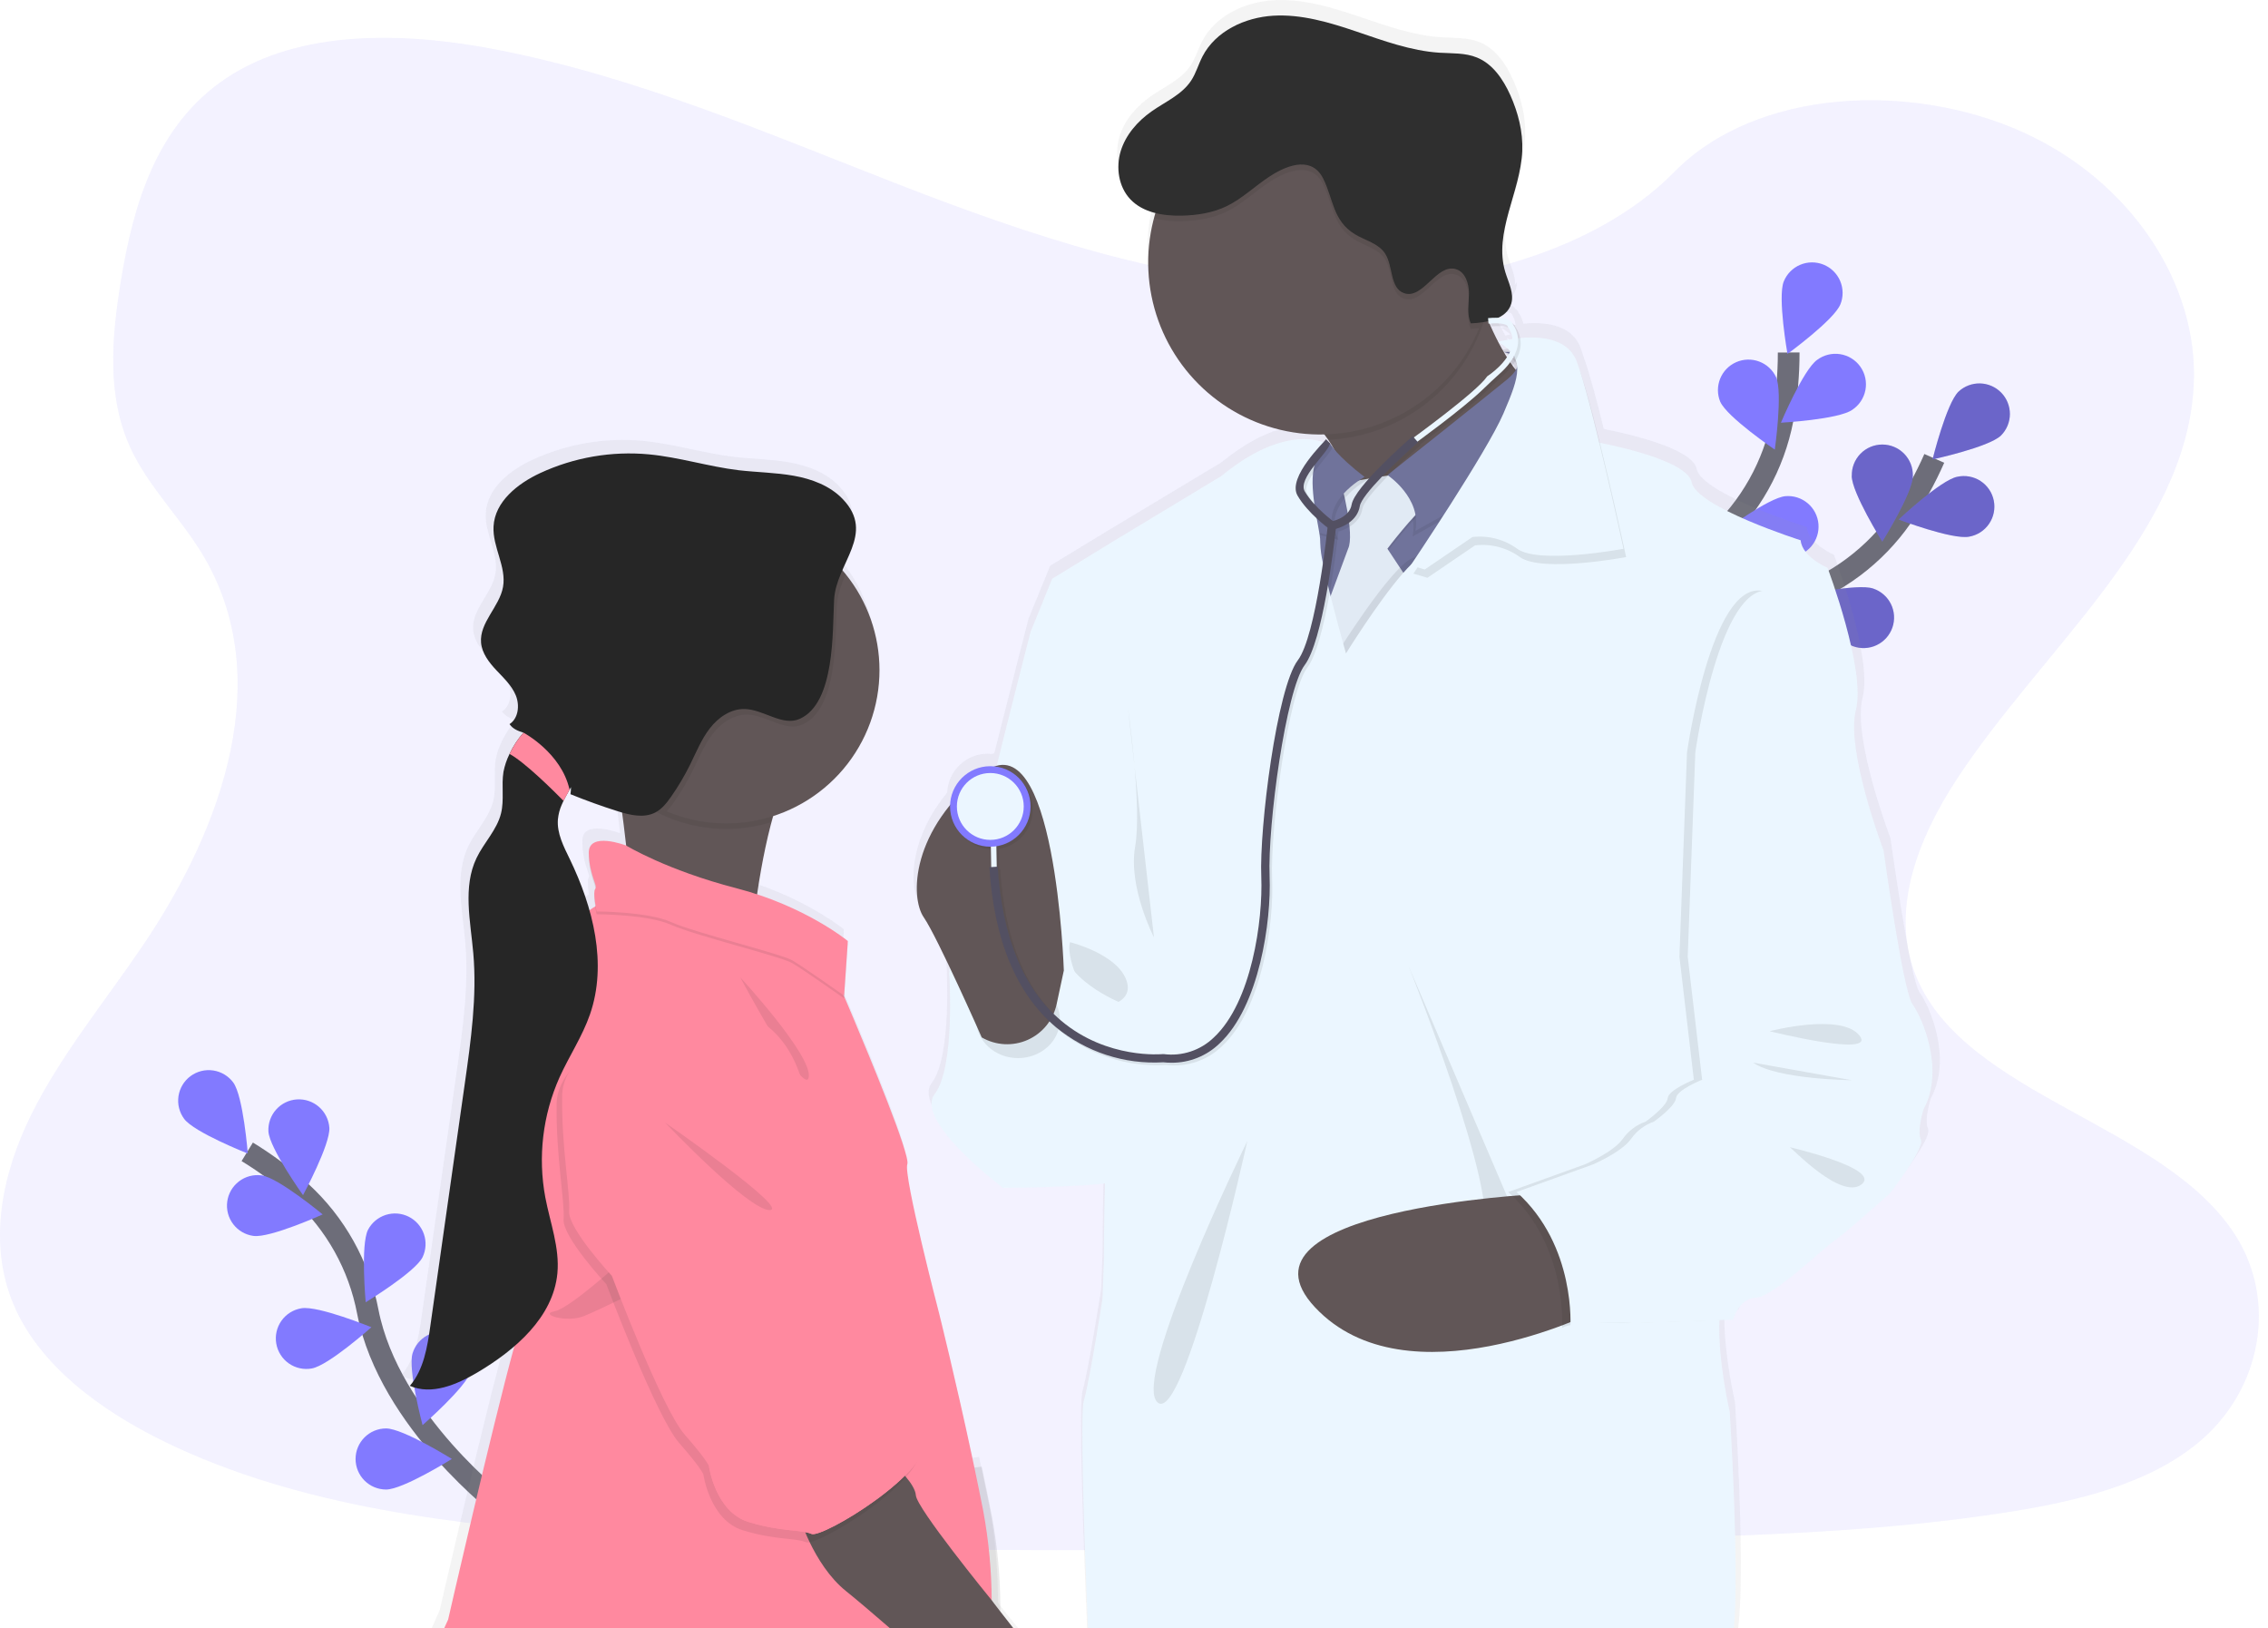 <svg width="209" height="150" viewBox="0 0 209 150" fill="none" xmlns="http://www.w3.org/2000/svg">
<g opacity="0.85">
<g clip-path="url(#clip0)">
<path opacity="0.1" d="M120.944 26.454C107.599 25.99 94.879 21.681 82.751 16.969C70.624 12.256 58.603 7.034 45.571 4.536C37.192 2.928 27.609 2.702 20.859 7.195C14.362 11.516 12.264 18.977 11.135 25.9C10.286 31.109 9.793 36.59 12.114 41.468C13.73 44.852 16.597 47.698 18.581 50.941C25.48 62.224 20.602 76.137 13.124 87.163C9.617 92.338 5.548 97.261 2.842 102.764C0.136 108.266 -1.117 114.569 1.251 120.181C3.599 125.739 9.192 129.921 15.252 132.859C27.559 138.821 42.062 140.527 56.204 141.504C87.508 143.645 118.981 142.717 150.368 141.79C161.984 141.445 173.652 141.098 185.078 139.298C191.424 138.3 197.976 136.717 202.583 132.895C208.431 128.042 209.881 119.828 205.962 113.743C199.389 103.54 181.214 101.004 176.618 90.053C174.091 84.026 176.687 77.31 180.363 71.72C188.246 59.728 201.462 49.206 202.158 35.498C202.637 26.082 196.284 16.654 186.46 12.199C176.164 7.524 161.886 8.115 154.291 15.84C146.47 23.799 132.724 26.862 120.944 26.454Z" fill="#6C63FF"/>
<path d="M46.428 138.955C46.428 138.955 35.887 130.986 33.895 120.85C33.088 116.592 30.922 112.712 27.722 109.79C26.192 108.415 24.539 107.183 22.784 106.11" stroke="#535461" stroke-width="2" stroke-miterlimit="10"/>
<path d="M21.494 99.724C22.418 100.974 22.835 106.269 22.835 106.269C22.835 106.269 17.896 104.324 16.971 103.076C16.526 102.476 16.338 101.724 16.448 100.986C16.558 100.248 16.956 99.583 17.556 99.138C18.156 98.694 18.908 98.506 19.646 98.616C20.385 98.726 21.049 99.124 21.494 99.724Z" fill="#6C63FF"/>
<path d="M30.352 103.879C30.448 105.43 27.924 110.102 27.924 110.102C27.924 110.102 24.832 105.782 24.735 104.232C24.697 103.493 24.953 102.768 25.446 102.216C25.939 101.664 26.63 101.329 27.368 101.282C28.107 101.236 28.834 101.483 29.392 101.969C29.95 102.455 30.294 103.141 30.35 103.879H30.352Z" fill="#6C63FF"/>
<path d="M38.938 115.823C38.24 117.21 33.7 119.97 33.7 119.97C33.7 119.97 33.215 114.681 33.913 113.293C34.256 112.64 34.842 112.149 35.544 111.924C36.246 111.699 37.009 111.759 37.668 112.09C38.326 112.422 38.828 112.999 39.066 113.697C39.303 114.395 39.258 115.158 38.938 115.823Z" fill="#6C63FF"/>
<path d="M43.401 126.318C42.947 127.803 38.94 131.289 38.94 131.289C38.94 131.289 37.566 126.159 38.02 124.671C38.238 123.958 38.731 123.36 39.39 123.01C40.049 122.659 40.82 122.585 41.534 122.804C42.247 123.022 42.845 123.515 43.195 124.174C43.546 124.833 43.62 125.604 43.401 126.318Z" fill="#6C63FF"/>
<path d="M23.355 113.858C24.888 114.065 29.735 111.877 29.735 111.877C29.735 111.877 25.645 108.488 24.104 108.281C23.364 108.182 22.616 108.38 22.023 108.833C21.429 109.286 21.04 109.956 20.941 110.695C20.841 111.435 21.04 112.183 21.493 112.777C21.945 113.37 22.615 113.759 23.355 113.858Z" fill="#6C63FF"/>
<path d="M28.73 126.068C30.264 125.806 34.225 122.27 34.225 122.27C34.225 122.27 29.307 120.261 27.776 120.524C27.409 120.584 27.058 120.716 26.743 120.913C26.428 121.109 26.154 121.366 25.939 121.669C25.724 121.972 25.57 122.314 25.488 122.676C25.405 123.038 25.396 123.413 25.459 123.78C25.522 124.146 25.657 124.496 25.857 124.809C26.056 125.123 26.315 125.394 26.62 125.607C26.924 125.819 27.268 125.97 27.631 126.049C27.994 126.128 28.369 126.135 28.734 126.068H28.73Z" fill="#6C63FF"/>
<path d="M35.582 137.221C37.136 137.221 41.64 134.405 41.64 134.405C41.64 134.405 37.134 131.594 35.58 131.594C34.834 131.594 34.118 131.89 33.591 132.418C33.063 132.945 32.767 133.661 32.767 134.407C32.767 135.153 33.063 135.869 33.591 136.397C34.118 136.924 34.834 137.221 35.58 137.221H35.582Z" fill="#6C63FF"/>
<path d="M148.827 70.031C148.827 70.031 155.324 58.523 165.117 55.207C169.23 53.841 172.789 51.179 175.26 47.62C176.419 45.918 177.419 44.113 178.248 42.228" stroke="#535461" stroke-width="2" stroke-miterlimit="10"/>
<path d="M184.396 40.12C183.28 41.201 178.088 42.321 178.088 42.321C178.088 42.321 179.363 37.165 180.478 36.082C181.017 35.578 181.732 35.306 182.469 35.323C183.206 35.341 183.907 35.648 184.421 36.177C184.934 36.706 185.219 37.416 185.215 38.154C185.21 38.891 184.916 39.597 184.396 40.12Z" fill="#6C63FF"/>
<path d="M181.46 49.44C179.926 49.743 174.968 47.861 174.968 47.861C174.968 47.861 178.84 44.22 180.363 43.923C180.729 43.842 181.108 43.834 181.476 43.901C181.845 43.968 182.197 44.108 182.51 44.313C182.824 44.518 183.094 44.783 183.304 45.094C183.514 45.404 183.659 45.754 183.732 46.121C183.805 46.489 183.804 46.867 183.729 47.234C183.654 47.601 183.506 47.95 183.294 48.259C183.083 48.568 182.811 48.832 182.496 49.035C182.181 49.238 181.829 49.376 181.46 49.44Z" fill="#6C63FF"/>
<path d="M170.773 59.537C169.305 59.029 165.968 54.897 165.968 54.897C165.968 54.897 171.143 53.712 172.615 54.22C172.969 54.337 173.295 54.524 173.576 54.769C173.857 55.013 174.087 55.311 174.252 55.645C174.417 55.979 174.514 56.343 174.537 56.715C174.56 57.087 174.51 57.459 174.388 57.812C174.266 58.163 174.075 58.488 173.827 58.766C173.578 59.043 173.277 59.269 172.941 59.43C172.605 59.59 172.24 59.682 171.868 59.7C171.496 59.719 171.124 59.663 170.773 59.537Z" fill="#6C63FF"/>
<path d="M160.953 65.355C159.42 65.102 155.441 61.585 155.441 61.585C155.441 61.585 160.345 59.542 161.877 59.795C162.614 59.916 163.272 60.326 163.708 60.932C164.143 61.539 164.32 62.294 164.199 63.031C164.077 63.768 163.668 64.427 163.061 64.862C162.455 65.298 161.7 65.474 160.963 65.353L160.953 65.355Z" fill="#6C63FF"/>
<path d="M170.639 43.831C170.637 45.385 173.456 49.895 173.456 49.895C173.456 49.895 176.272 45.391 176.272 43.838C176.281 43.463 176.216 43.089 176.079 42.739C175.942 42.39 175.736 42.071 175.474 41.802C175.212 41.533 174.899 41.319 174.553 41.173C174.207 41.027 173.835 40.952 173.459 40.952C173.083 40.952 172.712 41.027 172.366 41.173C172.019 41.319 171.706 41.533 171.444 41.802C171.182 42.071 170.976 42.39 170.839 42.739C170.702 43.089 170.637 43.463 170.647 43.838L170.639 43.831Z" fill="#6C63FF"/>
<path d="M159.249 50.78C159.713 52.263 163.745 55.723 163.745 55.723C163.745 55.723 165.087 50.583 164.619 49.099C164.377 48.412 163.877 47.846 163.225 47.519C162.574 47.193 161.821 47.133 161.125 47.351C160.43 47.568 159.846 48.048 159.497 48.687C159.147 49.327 159.06 50.077 159.253 50.78H159.249Z" fill="#6C63FF"/>
<path d="M149.117 59.054C149.323 60.587 152.712 64.682 152.712 64.682C152.712 64.682 154.899 59.843 154.692 58.304C154.651 57.931 154.535 57.571 154.353 57.243C154.17 56.915 153.924 56.627 153.628 56.396C153.333 56.165 152.994 55.995 152.632 55.897C152.27 55.799 151.892 55.774 151.52 55.824C151.149 55.874 150.791 55.998 150.467 56.188C150.144 56.378 149.862 56.632 149.638 56.932C149.414 57.233 149.253 57.576 149.163 57.94C149.073 58.305 149.058 58.683 149.117 59.054Z" fill="#6C63FF"/>
<path opacity="0.25" d="M184.396 40.12C183.28 41.201 178.088 42.321 178.088 42.321C178.088 42.321 179.363 37.165 180.478 36.082C181.017 35.578 181.732 35.306 182.469 35.323C183.206 35.341 183.907 35.648 184.421 36.177C184.934 36.706 185.219 37.416 185.215 38.154C185.21 38.891 184.916 39.597 184.396 40.12Z" fill="black"/>
<path opacity="0.25" d="M181.46 49.44C179.926 49.743 174.968 47.861 174.968 47.861C174.968 47.861 178.84 44.22 180.363 43.923C180.729 43.842 181.108 43.834 181.476 43.901C181.845 43.968 182.197 44.108 182.51 44.313C182.824 44.518 183.094 44.783 183.304 45.094C183.514 45.404 183.659 45.754 183.732 46.121C183.805 46.489 183.804 46.867 183.729 47.234C183.654 47.601 183.506 47.95 183.294 48.259C183.083 48.568 182.811 48.832 182.496 49.035C182.181 49.238 181.829 49.376 181.46 49.44Z" fill="black"/>
<path opacity="0.25" d="M170.773 59.537C169.305 59.029 165.968 54.897 165.968 54.897C165.968 54.897 171.143 53.712 172.615 54.22C172.969 54.337 173.295 54.524 173.576 54.769C173.857 55.013 174.087 55.311 174.252 55.645C174.417 55.979 174.514 56.343 174.537 56.715C174.56 57.087 174.51 57.459 174.388 57.812C174.266 58.163 174.075 58.488 173.827 58.766C173.578 59.043 173.277 59.269 172.941 59.43C172.605 59.59 172.24 59.682 171.868 59.7C171.496 59.719 171.124 59.663 170.773 59.537Z" fill="black"/>
<path opacity="0.25" d="M160.953 65.355C159.42 65.102 155.441 61.585 155.441 61.585C155.441 61.585 160.345 59.542 161.877 59.795C162.614 59.916 163.272 60.326 163.708 60.932C164.143 61.539 164.32 62.294 164.199 63.031C164.077 63.768 163.668 64.427 163.061 64.862C162.455 65.298 161.7 65.474 160.963 65.353L160.953 65.355Z" fill="black"/>
<path opacity="0.25" d="M170.639 43.831C170.637 45.385 173.456 49.895 173.456 49.895C173.456 49.895 176.272 45.391 176.272 43.838C176.281 43.463 176.216 43.089 176.079 42.739C175.942 42.39 175.736 42.071 175.474 41.802C175.212 41.533 174.899 41.319 174.553 41.173C174.207 41.027 173.835 40.952 173.459 40.952C173.083 40.952 172.712 41.027 172.366 41.173C172.019 41.319 171.706 41.533 171.444 41.802C171.182 42.071 170.976 42.39 170.839 42.739C170.702 43.089 170.637 43.463 170.647 43.838L170.639 43.831Z" fill="black"/>
<path opacity="0.25" d="M159.249 50.78C159.713 52.263 163.745 55.723 163.745 55.723C163.745 55.723 165.087 50.583 164.619 49.099C164.377 48.412 163.877 47.846 163.225 47.519C162.574 47.193 161.821 47.133 161.125 47.351C160.43 47.568 159.846 48.048 159.497 48.687C159.147 49.327 159.06 50.077 159.253 50.78H159.249Z" fill="black"/>
<path opacity="0.25" d="M149.117 59.054C149.323 60.587 152.712 64.682 152.712 64.682C152.712 64.682 154.899 59.843 154.692 58.304C154.651 57.931 154.535 57.571 154.353 57.243C154.17 56.915 153.924 56.627 153.628 56.396C153.333 56.165 152.994 55.995 152.632 55.897C152.27 55.799 151.892 55.774 151.52 55.824C151.149 55.874 150.791 55.998 150.467 56.188C150.144 56.378 149.862 56.632 149.638 56.932C149.414 57.233 149.253 57.576 149.163 57.94C149.073 58.305 149.058 58.683 149.117 59.054Z" fill="black"/>
<path d="M149.201 69.803C149.201 69.803 150.477 56.648 158.078 49.653C161.284 46.738 163.459 42.862 164.276 38.606C164.648 36.583 164.833 34.53 164.83 32.473" stroke="#535461" stroke-width="2" stroke-miterlimit="10"/>
<path d="M169.595 28.035C169.02 29.476 164.719 32.604 164.719 32.604C164.719 32.604 163.795 27.374 164.376 25.932C164.655 25.24 165.198 24.688 165.885 24.396C166.572 24.104 167.347 24.098 168.039 24.377C168.731 24.657 169.284 25.2 169.576 25.887C169.867 26.574 169.874 27.349 169.595 28.041V28.035Z" fill="#6C63FF"/>
<path d="M170.689 37.755C169.418 38.648 164.115 38.942 164.115 38.942C164.115 38.942 166.181 34.047 167.452 33.154C167.753 32.928 168.097 32.766 168.462 32.675C168.827 32.585 169.207 32.569 169.579 32.628C169.951 32.687 170.307 32.82 170.626 33.019C170.946 33.218 171.222 33.479 171.438 33.787C171.655 34.095 171.808 34.443 171.887 34.811C171.967 35.179 171.972 35.559 171.902 35.929C171.832 36.299 171.689 36.651 171.48 36.964C171.272 37.278 171.003 37.546 170.689 37.754V37.755Z" fill="#6C63FF"/>
<path d="M165.004 51.321C163.456 51.451 158.73 49.021 158.73 49.021C158.73 49.021 162.984 45.839 164.533 45.709C165.277 45.646 166.015 45.882 166.585 46.364C167.155 46.845 167.51 47.533 167.573 48.277C167.635 49.021 167.4 49.759 166.918 50.329C166.436 50.899 165.748 51.254 165.004 51.317V51.321Z" fill="#6C63FF"/>
<path d="M158.391 60.614C156.886 60.997 151.819 59.412 151.819 59.412C151.819 59.412 155.474 55.558 156.978 55.167C157.7 54.98 158.467 55.087 159.111 55.465C159.754 55.843 160.22 56.462 160.408 57.184C160.595 57.906 160.488 58.673 160.109 59.317C159.731 59.96 159.113 60.426 158.391 60.614Z" fill="#6C63FF"/>
<path d="M158.525 37.012C159.153 38.432 163.55 41.42 163.55 41.42C163.55 41.42 164.297 36.161 163.669 34.741C163.355 34.076 162.795 33.561 162.106 33.304C161.418 33.048 160.657 33.07 159.985 33.368C159.313 33.665 158.785 34.213 158.512 34.895C158.239 35.577 158.243 36.339 158.525 37.017V37.012Z" fill="#6C63FF"/>
<path d="M150.928 47.978C151.953 49.145 157.039 50.675 157.039 50.675C157.039 50.675 156.181 45.433 155.155 44.266C154.913 43.982 154.617 43.75 154.285 43.581C153.952 43.413 153.589 43.313 153.217 43.286C152.846 43.259 152.472 43.307 152.119 43.426C151.766 43.544 151.439 43.732 151.159 43.978C150.879 44.224 150.651 44.523 150.487 44.858C150.324 45.193 150.228 45.557 150.207 45.93C150.185 46.302 150.238 46.675 150.362 47.026C150.485 47.378 150.678 47.701 150.928 47.978Z" fill="#6C63FF"/>
<path d="M145.008 59.654C145.82 60.976 150.575 63.343 150.575 63.343C150.575 63.343 150.615 58.032 149.808 56.708C149.407 56.096 148.783 55.665 148.069 55.506C147.355 55.347 146.607 55.472 145.983 55.856C145.36 56.239 144.911 56.85 144.73 57.559C144.55 58.268 144.653 59.019 145.017 59.654H145.008Z" fill="#6C63FF"/>
<path d="M139.427 18.285C139.745 17.118 140.128 15.945 140.396 14.763C140.074 15.945 139.689 17.122 139.427 18.285Z" fill="url(#paint0_linear)"/>
<path d="M138.001 29.528C137.974 29.482 137.955 29.436 137.934 29.394C137.934 29.375 137.914 29.359 137.907 29.34C137.865 29.36 137.822 29.377 137.778 29.392C137.694 29.424 137.608 29.455 137.52 29.48C137.432 29.505 137.395 29.518 137.328 29.534C137.272 29.553 137.215 29.567 137.157 29.578L137.173 29.612C137.244 29.597 137.313 29.583 137.384 29.564L137.403 29.802C137.483 29.802 137.558 29.79 137.631 29.79C137.665 29.788 137.7 29.788 137.734 29.79C137.884 29.79 138.014 29.79 138.118 29.79C138.077 29.704 138.035 29.614 138.001 29.528ZM176.906 91.456C176.005 90.243 174.208 77.222 174.208 77.222C174.208 77.222 170.672 67.963 171.636 64.269C172.6 60.573 169.002 51.119 169.002 51.119C169.002 51.119 166.626 50.086 166.497 48.553C166.497 48.553 156.794 45.487 156.34 43.187C155.972 41.301 149.954 39.948 147.792 39.52C147.133 36.86 146.47 34.379 145.981 33.023C145.849 32.602 145.724 32.238 145.609 31.95C144.783 29.842 142.23 29.65 140.379 29.819C140.299 29.46 140.15 29.119 139.94 28.817C139.91 28.713 139.849 28.62 139.766 28.55C139.726 28.517 139.684 28.486 139.639 28.458C139.606 28.396 139.562 28.34 139.509 28.294C139.456 28.246 139.399 28.205 139.337 28.171C139.292 28.147 139.246 28.126 139.199 28.108C139.087 28.065 138.973 28.034 138.855 28.014C138.719 27.986 138.581 27.968 138.442 27.96C138.78 27.812 139.081 27.592 139.325 27.314C139.491 27.119 139.614 26.892 139.687 26.647C139.748 26.444 139.775 26.231 139.768 26.019C139.718 26.106 139.66 26.189 139.595 26.266C139.676 25.417 139.227 24.554 138.97 23.709C138.659 22.609 138.602 21.452 138.802 20.327C139.059 18.628 139.695 16.911 140.126 15.183C140.127 15.173 140.127 15.164 140.126 15.154C140.352 14.295 140.492 13.416 140.544 12.53C140.619 10.742 140.161 8.958 139.425 7.329C138.771 5.886 137.807 4.465 136.331 3.879C135.235 3.436 134.007 3.507 132.826 3.434C130.178 3.27 127.652 2.338 125.133 1.491C122.615 0.644 120.024 -0.126 117.373 0.021C114.723 0.169 111.996 1.447 110.786 3.793C110.403 4.525 110.182 5.339 109.724 6.027C108.866 7.325 107.329 7.975 106.047 8.87C104.764 9.765 103.636 11.035 103.172 12.551C102.919 13.368 102.883 14.237 103.068 15.072C103.11 15.26 103.164 15.446 103.229 15.627C103.411 16.134 103.695 16.597 104.063 16.99C104.341 17.28 104.66 17.527 105.01 17.724C105.449 17.968 105.92 18.151 106.409 18.268C106.392 18.326 106.374 18.387 106.355 18.447C106.325 18.544 106.298 18.638 106.269 18.744C106.206 18.979 106.146 19.219 106.096 19.46C106.094 19.477 106.094 19.495 106.096 19.512C105.861 20.602 105.743 21.714 105.744 22.83C105.743 23.357 105.77 23.884 105.824 24.409C106.591 32.186 113.011 38.321 120.944 38.719C121.216 38.733 121.49 38.74 121.768 38.74C121.894 38.74 122.019 38.74 122.151 38.74C122.276 38.905 122.398 39.074 122.515 39.239C122.632 39.404 122.74 39.572 122.841 39.737L122.563 39.45L122.285 39.195C122.21 39.298 122.126 39.395 122.034 39.484C121.853 39.42 121.668 39.368 121.48 39.327C120.685 39.151 119.474 39.085 117.879 39.566C116.413 40.005 114.621 40.908 112.524 42.623L102.308 48.756L96.78 52.118L94.789 56.986C94.789 56.986 93.292 62.77 91.627 69.397C91.562 69.416 91.498 69.435 91.435 69.458C91.3 69.443 91.165 69.435 91.029 69.435C90.062 69.433 89.133 69.805 88.435 70.474C87.738 71.143 87.326 72.056 87.288 73.021C83.976 77.046 83.788 81.071 84.566 82.918C84.637 83.091 84.725 83.256 84.831 83.411C85.341 84.147 86.293 86.044 87.259 88.066C87.234 88.233 87.219 88.373 87.211 88.478C87.209 88.512 87.209 88.547 87.211 88.581C87.211 88.581 87.786 97.265 85.87 99.755C85.45 100.297 85.513 101.01 85.87 101.8C87.154 104.64 92.231 108.433 92.231 108.433C92.231 108.433 98.319 108.4 101.711 108.03C101.702 108.371 101.694 108.711 101.687 109.042C101.61 112.392 101.61 115.2 101.61 115.2L101.483 118.713C101.483 118.713 100.334 126.116 99.759 128.157C99.396 129.438 99.814 141.291 100.178 150.006H160.169C160.874 144.85 159.88 129.187 159.88 129.187C159.88 129.187 158.935 125.137 158.9 121.607C158.898 121.603 158.897 121.599 158.897 121.594C158.897 121.59 158.898 121.586 158.9 121.582C158.9 121.273 158.9 120.972 158.912 120.677L159.347 120.662L160.129 120.635H160.2C160.2 120.635 160.219 120.562 160.263 120.443C160.366 120.147 160.508 119.866 160.683 119.606C161.016 119.113 161.537 118.63 162.321 118.598C162.754 118.581 163.425 118.23 164.182 117.712C164.187 117.714 164.193 117.714 164.198 117.712C166.235 116.334 168.928 113.791 169.581 113.373C170.48 112.798 174.784 108.965 174.784 108.965C174.784 108.965 175.426 108.153 176.111 107.174L176.136 107.139C176.987 105.912 177.891 104.446 177.669 103.984C177.285 103.156 177.926 101.177 177.926 101.177C179.925 97.518 177.807 92.669 176.906 91.456ZM139.846 32.508C139.865 32.565 139.876 32.624 139.881 32.684C139.833 32.621 139.785 32.554 139.737 32.493L139.691 32.431L139.659 32.385L139.731 32.286C139.731 32.286 139.731 32.286 139.731 32.299C139.782 32.361 139.821 32.432 139.846 32.508ZM139.202 30.81C138.993 30.852 138.829 30.89 138.721 30.919C138.585 30.678 138.455 30.436 138.338 30.191C138.645 30.369 138.935 30.576 139.202 30.81ZM138.842 31.113C138.842 31.109 138.842 31.105 138.842 31.101L138.857 31.113C138.936 31.165 139.013 31.214 139.084 31.266C139.147 31.312 139.204 31.356 139.262 31.402C139.223 31.469 139.181 31.538 139.139 31.594C139.072 31.488 139.009 31.387 138.947 31.281C138.909 31.239 138.875 31.182 138.842 31.113ZM137.692 28.748C138.062 28.711 138.435 28.711 138.806 28.748C138.857 28.748 138.903 28.757 138.949 28.765C139.053 28.781 139.155 28.807 139.254 28.844C139.481 29.16 139.62 29.531 139.659 29.919L139.555 29.934L139.453 29.953C139.262 29.986 139.07 30.018 138.921 30.049L138.729 30.089C138.474 30.145 138.327 30.187 138.321 30.189C138.296 30.137 138.271 30.089 138.244 30.04C138.202 29.957 138.158 29.873 138.12 29.79C138.081 29.708 138.031 29.614 137.991 29.528C137.964 29.482 137.945 29.436 137.924 29.394C137.924 29.375 137.905 29.359 137.897 29.34C137.886 29.32 137.876 29.299 137.868 29.277C137.752 29.039 137.644 28.801 137.541 28.568C137.529 28.545 137.52 28.52 137.51 28.497L137.656 28.487V28.537L137.692 28.748ZM91.966 147.637C91.951 144.783 91.744 141.696 91.169 138.798C90.923 137.566 90.67 136.333 90.414 135.122C90.349 134.819 90.285 134.52 90.222 134.221L89.632 134.3H89.578C87.968 126.709 86.285 120.02 86.285 120.02C86.285 120.02 82.943 107.258 83.33 106.24C83.38 106.108 83.317 105.751 83.175 105.228C82.366 102.327 78.989 94.331 77.809 91.598C77.809 91.587 77.799 91.573 77.795 91.564C77.604 91.105 77.466 90.797 77.424 90.707L77.701 86.629L77.717 86.383L77.753 85.862L77.738 85.848L77.753 85.607C77.753 85.607 74.836 83.215 69.895 81.488C69.704 81.419 69.501 81.352 69.299 81.287C69.547 79.637 69.874 77.774 70.302 75.959C70.342 75.777 70.386 75.601 70.432 75.423C70.472 75.244 70.518 75.072 70.564 74.897C70.637 74.614 70.716 74.334 70.796 74.058C71.062 73.974 71.325 73.88 71.584 73.78L71.683 73.742C74.871 72.502 77.501 70.148 79.087 67.118C80.672 64.088 81.106 60.585 80.308 57.26C79.853 55.374 79.012 53.602 77.839 52.056C77.751 51.938 77.657 51.819 77.563 51.702C77.469 51.585 77.356 51.455 77.251 51.336C77.805 50.077 78.458 48.879 78.512 47.654C78.522 47.499 78.522 47.344 78.512 47.188V47.169C78.441 46.382 78.092 45.584 77.28 44.747C76.093 43.518 74.405 42.895 72.716 42.596C71.028 42.297 69.307 42.29 67.609 42.089C64.794 41.751 62.051 40.883 59.236 40.617C55.768 40.296 52.277 40.89 49.111 42.342C47.016 43.3 44.894 44.975 44.768 47.273C44.664 49.172 45.987 50.993 45.653 52.869C45.322 54.713 43.444 56.163 43.608 58.028C43.672 58.757 44.045 59.408 44.513 59.989C44.674 60.181 44.845 60.372 45.021 60.564C45.703 61.286 46.455 61.98 46.836 62.891C46.851 62.929 46.867 62.967 46.88 63.005C47.204 63.904 47.058 65.041 46.257 65.556C46.261 65.56 46.265 65.564 46.267 65.57C46.278 65.585 46.29 65.597 46.299 65.612C46.3 65.609 46.3 65.605 46.299 65.602C46.583 65.939 46.966 66.178 47.394 66.285L47.556 66.335C47.424 66.478 47.3 66.628 47.173 66.785L47.091 66.894C46.88 67.178 46.688 67.476 46.516 67.785C46.418 67.958 46.324 68.13 46.246 68.303C45.983 68.829 45.793 69.388 45.68 69.964C45.475 71.233 45.764 72.555 45.454 73.797C45.071 75.331 43.858 76.507 43.173 77.931C41.878 80.614 42.612 83.763 42.873 86.726C43.227 90.751 42.652 94.793 42.079 98.791C41.775 100.917 41.471 103.045 41.167 105.175C40.4 110.52 39.634 115.866 38.867 121.212C38.587 123.171 38.256 125.237 36.95 126.749H36.964C36.964 126.749 36.964 126.76 36.95 126.764C37.342 126.935 37.759 127.043 38.185 127.082C39.889 127.253 41.694 126.429 43.227 125.528C44.441 124.826 45.591 124.019 46.663 123.115C46.506 123.69 46.338 124.317 46.157 124.991C46.158 124.998 46.158 125.004 46.157 125.011C43.994 133.252 40.513 148.359 40.513 148.359C40.513 148.359 40.197 149.017 39.787 149.996H93.833C93.2 149.23 92.612 148.496 92.152 147.903L91.966 147.637ZM51.949 71.436C51.962 71.413 51.972 71.392 51.986 71.371C51.986 71.432 51.986 71.492 51.986 71.549C51.986 71.607 51.986 71.659 51.986 71.712C51.986 71.766 51.986 71.76 51.986 71.787C51.986 71.814 51.986 71.787 51.986 71.787C51.986 71.865 51.968 71.944 51.955 72.023C51.955 72.023 51.955 72.032 51.955 72.04L52.147 72.111L52.369 72.203C53.682 72.722 55.012 73.191 56.359 73.612C56.497 73.656 56.637 73.698 56.777 73.738L56.806 73.976C56.84 74.219 56.873 74.466 56.903 74.713C56.903 74.713 56.903 74.725 56.903 74.733C56.99 75.417 57.074 76.099 57.149 76.766C57.149 76.766 53.63 75.424 53.674 77.462C53.672 77.498 53.672 77.535 53.674 77.571C53.67 77.62 53.67 77.668 53.674 77.717C53.707 79.303 54.203 80.245 54.303 80.728C54.297 80.748 54.286 80.766 54.272 80.781C54.187 80.966 54.158 81.172 54.188 81.373C54.184 81.716 54.211 82.059 54.268 82.397C54.165 82.46 54.063 82.523 53.962 82.588C53.885 82.636 53.812 82.69 53.737 82.744C53.267 81.113 52.652 79.527 51.899 78.006C51.372 76.921 50.78 75.791 50.786 74.6C50.786 74.524 50.786 74.445 50.795 74.367C50.817 74.022 50.882 73.681 50.991 73.353C51.035 73.228 51.083 73.106 51.136 72.985C51.262 72.698 51.402 72.418 51.556 72.145C51.656 71.965 51.761 71.787 51.863 71.607C51.895 71.553 51.926 71.498 51.957 71.444L51.949 71.436ZM138.001 29.528C137.974 29.482 137.955 29.436 137.934 29.394C137.934 29.375 137.914 29.359 137.907 29.34C137.865 29.36 137.822 29.377 137.778 29.392C137.694 29.424 137.608 29.455 137.52 29.48C137.432 29.505 137.395 29.518 137.328 29.534L137.157 29.578L137.173 29.612C137.244 29.597 137.313 29.583 137.384 29.564L137.403 29.802C137.483 29.802 137.558 29.79 137.631 29.79H137.734C137.884 29.79 138.014 29.79 138.118 29.79C138.077 29.704 138.035 29.614 138.001 29.528Z" fill="url(#paint1_linear)"/>
<path d="M96.125 57.678L94.975 58.185C94.975 58.185 87.479 87.305 87.479 89.659C87.479 92.012 103.373 105.108 103.373 105.108L105.853 88.369C105.853 88.369 102.292 49.983 96.125 57.678Z" fill="#E8F5FF"/>
<path d="M130.988 48.415L124.347 44.95C123.975 43.364 123.315 41.861 122.4 40.513C121.429 39.11 120.137 37.732 118.527 37.014C114.458 35.189 135.737 25.612 135.737 25.612C136.072 26.763 136.467 27.895 136.92 29.005C138.016 31.711 139.835 35.21 142.179 36.207C146.163 37.903 130.988 48.415 130.988 48.415Z" fill="#453839"/>
<path opacity="0.1" d="M136.92 29.005C136.011 32.202 134.12 35.033 131.514 37.099C128.909 39.164 125.721 40.358 122.4 40.513C121.429 39.11 120.137 37.732 118.527 37.014C114.458 35.189 135.737 25.612 135.737 25.612C136.072 26.763 136.467 27.895 136.92 29.005Z" fill="black"/>
<path d="M137.518 24.169C137.519 27.305 136.589 30.371 134.847 32.979C133.106 35.587 130.629 37.62 127.732 38.821C124.835 40.021 121.647 40.336 118.571 39.724C115.495 39.112 112.669 37.603 110.452 35.385C108.234 33.168 106.724 30.342 106.112 27.267C105.5 24.191 105.814 21.002 107.014 18.105C108.214 15.208 110.247 12.731 112.855 10.989C115.462 9.247 118.528 8.317 121.664 8.318C123.749 8.308 125.814 8.711 127.742 9.505C129.67 10.298 131.421 11.465 132.895 12.939C134.369 14.413 135.537 16.164 136.33 18.092C137.124 20.019 137.527 22.085 137.518 24.169Z" fill="#453839"/>
<path d="M139.806 46.38L135.482 56.468L131.669 63.164H119.46L115.899 54.009L117.343 44.515H126.666L132.686 44.176L134.72 43.497L136.031 44.241L139.806 46.38Z" fill="#575A89"/>
<path opacity="0.1" d="M138.317 32.931C138.317 32.931 141.013 33.507 138.599 35.486C136.184 37.466 127.853 43.762 127.853 43.762C127.853 43.762 130.779 46.368 130.174 49.421L139.869 44.017L141.594 35.369C141.594 35.369 141.788 32.77 138.317 32.931Z" fill="black"/>
<path opacity="0.1" d="M129.76 43.762L123.592 44.779C123.592 44.779 124.865 49.484 124.229 50.82C124.209 50.862 124.193 50.905 124.181 50.949L121.664 57.75L123.55 63.092L130.078 54.19L127.853 50.82C127.853 50.82 130.204 47.704 131.603 46.623C133.002 45.542 129.76 43.762 129.76 43.762Z" fill="black"/>
<path d="M129.76 43.499L123.592 44.515C123.592 44.515 124.865 49.22 124.229 50.556C124.209 50.597 124.193 50.64 124.181 50.684L121.664 57.486L123.55 62.827L130.078 53.919L127.853 50.55C127.853 50.55 130.204 47.434 131.603 46.353C133.002 45.272 129.76 43.499 129.76 43.499Z" fill="#DCE6F2"/>
<path d="M138.576 32.424C138.576 32.424 141.272 32.999 138.856 34.978C136.439 36.958 127.853 43.762 127.853 43.762C127.853 43.762 131.032 45.86 130.429 48.911L140.124 43.509L141.849 34.861C141.849 34.861 142.041 32.263 138.576 32.424Z" fill="#575A89"/>
<path opacity="0.1" d="M122.824 41.113C122.824 41.113 123.412 42.213 126.009 44.197C126.009 44.197 121.685 46.497 123.339 49.73L116.725 48.005L115.708 44.825L122.824 41.113Z" fill="black"/>
<path d="M122.569 40.86C122.569 40.86 123.157 41.96 125.754 43.944C125.754 43.944 121.43 46.232 123.084 49.475L116.472 47.75L115.455 44.572L122.569 40.86Z" fill="#575A89"/>
<path opacity="0.1" d="M139.806 46.38L135.482 56.468L131.676 63.164H119.46L115.899 54.009L117.341 44.515H119.934C119.892 46.73 120.7 49.333 120.649 50.301C120.56 51.892 123.021 60.474 123.021 60.474C123.021 60.474 128.171 52.145 130.204 51.403C131.483 50.937 134.191 47.062 136.029 44.241L139.806 46.38Z" fill="black"/>
<path d="M156.838 99.469L156.399 100.021C156.399 100.021 159.579 115.98 158.699 119.604C158.55 120.257 158.464 120.924 158.444 121.593V121.622C158.289 125.31 159.402 130.095 159.402 130.095C159.402 130.095 160.292 144.201 159.786 150.002H100.255C99.906 141.424 99.531 130.31 99.872 129.077C100.447 127.044 101.596 119.667 101.596 119.667L101.723 116.172C101.723 116.172 101.723 112.793 101.826 109.029C101.871 107.336 101.936 105.56 102.03 103.984C102.15 102.003 102.319 100.333 102.551 99.513C102.694 98.891 102.776 98.257 102.796 97.62C102.796 97.56 102.796 97.499 102.808 97.438C102.808 97.246 102.827 97.039 102.835 96.826C102.835 96.767 102.835 96.707 102.835 96.635C102.871 95.4 102.858 93.936 102.817 92.418C102.817 92.336 102.817 92.251 102.817 92.167C102.785 91.029 102.737 89.867 102.683 88.763C102.516 85.314 102.3 82.397 102.3 82.397L94.988 58.172L96.959 53.319L102.426 49.969L112.536 43.865C117.467 39.812 120.714 40.299 121.952 40.743C122.072 40.784 122.19 40.832 122.304 40.887C122.343 40.906 122.373 40.922 122.402 40.939C122.442 40.957 122.479 40.979 122.515 41.004C122.176 41.167 121.882 41.41 121.657 41.711C121.403 42.054 121.222 42.446 121.126 42.861C121.061 43.118 121.016 43.38 120.99 43.645C120.965 43.923 120.955 44.21 120.955 44.5C120.969 45.134 121.023 45.767 121.118 46.395C121.118 46.407 121.118 46.422 121.118 46.437C121.181 46.886 121.26 47.325 121.337 47.737C121.336 47.744 121.336 47.751 121.337 47.758C121.425 48.239 121.513 48.683 121.572 49.067C121.584 49.136 121.593 49.199 121.603 49.258C121.645 49.512 121.665 49.768 121.662 50.025C121.684 50.645 121.767 51.261 121.912 51.865C121.961 52.118 122.019 52.388 122.082 52.67C122.168 53.053 122.262 53.471 122.364 53.896C122.419 54.13 122.479 54.372 122.54 54.611C122.563 54.707 122.588 54.803 122.611 54.901L122.649 55.052C123.058 56.675 123.5 58.291 123.772 59.268C123.933 59.843 124.035 60.198 124.035 60.198C124.035 60.198 126.921 55.531 129.225 52.875C129.259 52.836 129.29 52.8 129.323 52.766C129.551 52.503 129.775 52.263 129.99 52.053C130.459 51.585 130.881 51.252 131.22 51.129C131.292 51.102 131.362 51.07 131.429 51.031C132.372 50.496 133.894 48.555 135.318 46.522C135.457 46.33 135.594 46.121 135.732 45.924C136.048 45.467 136.354 45.009 136.644 44.571C136.866 44.235 137.079 43.909 137.28 43.599C138.238 42.108 138.913 40.996 138.913 40.996L140.243 40.937L140.475 40.925H140.63L146.669 40.645C146.669 40.645 146.93 40.69 147.359 40.776C147.382 40.776 147.405 40.776 147.43 40.791C149.573 41.217 155.525 42.564 155.889 44.432C156.334 46.721 165.936 49.774 165.936 49.774C166.062 51.307 168.414 52.317 168.414 52.317C168.414 52.317 171.975 61.727 171.022 65.415C170.081 69.056 173.472 78.064 173.562 78.317L172.912 79.137L156.838 99.469Z" fill="#E8F5FF"/>
<path opacity="0.1" d="M138.315 32.263C138.315 32.263 144.193 30.595 145.529 34.028C146.865 37.46 149.852 51.322 149.852 51.322C149.852 51.322 142.094 52.785 140.061 51.322C138.868 50.455 137.392 50.069 135.927 50.242L131.54 53.229L130.245 52.846C130.245 52.846 137.263 42.413 138.788 38.867C140.314 35.321 140.829 33.736 138.315 32.263Z" fill="black"/>
<path d="M138.06 31.496C138.06 31.496 143.942 29.829 145.283 33.261C146.625 36.694 149.607 50.556 149.607 50.556C149.607 50.556 141.851 52.018 139.816 50.556C138.624 49.688 137.148 49.302 135.684 49.475L131.293 52.463L129.997 52.079C129.997 52.079 137.016 41.646 138.541 38.1C140.067 34.555 140.575 32.974 138.06 31.496Z" fill="#E8F5FF"/>
<path opacity="0.1" d="M98.605 86.797C98.605 86.797 102.992 87.878 103.82 90.358C104.648 92.838 100.577 92.901 100.577 92.901C100.577 92.901 98.097 88.514 98.605 86.797Z" fill="black"/>
<path opacity="0.1" d="M114.945 105.108C114.945 105.108 104.201 127.107 106.681 129.206C109.161 131.304 114.945 105.108 114.945 105.108Z" fill="black"/>
<path opacity="0.1" d="M129.76 88.896C129.76 88.896 138.344 110.265 136.627 113.565C134.909 116.865 140.314 113.565 140.314 113.565L129.76 88.896Z" fill="black"/>
<path d="M141.713 110.004C141.713 110.004 112.72 111.403 121.178 120.432C129.635 129.461 146.991 120.815 146.991 120.815L141.713 110.004Z" fill="#453839"/>
<path opacity="0.1" d="M137.518 24.169C137.52 26.249 137.112 28.308 136.316 30.229C136.05 30.26 135.783 30.279 135.526 30.291C135.143 29.449 135.348 28.477 135.356 27.552C135.364 26.626 135.022 25.538 134.131 25.288C132.355 24.788 131.128 28.11 129.376 27.51C128.035 27.054 128.386 25.018 127.613 23.843C127.002 22.914 125.777 22.651 124.825 22.069C122.799 20.825 122.86 18.835 121.919 16.953C120.934 14.981 118.853 15.564 117.045 16.727C115.673 17.613 114.489 18.799 113.021 19.504C111.75 20.118 110.322 20.34 108.914 20.373C108.047 20.406 107.179 20.314 106.338 20.1C107.327 16.381 109.635 13.149 112.832 11.006C116.029 8.863 119.896 7.956 123.712 8.454C127.528 8.952 131.033 10.821 133.573 13.713C136.113 16.604 137.514 20.321 137.516 24.169H137.518Z" fill="black"/>
<path d="M117.051 16.22C115.677 17.105 114.495 18.289 113.027 18.998C111.756 19.61 110.328 19.832 108.919 19.865C107.195 19.903 105.338 19.6 104.159 18.355C103.076 17.205 102.817 15.436 103.275 13.927C103.733 12.419 104.832 11.168 106.121 10.261C107.411 9.355 108.908 8.728 109.763 7.43C110.215 6.744 110.434 5.935 110.809 5.205C112.011 2.869 114.713 1.604 117.325 1.447C119.938 1.29 122.527 2.068 125.014 2.911C127.502 3.754 130.009 4.682 132.634 4.856C133.804 4.929 135.019 4.856 136.103 5.299C137.562 5.891 138.518 7.308 139.17 8.749C139.9 10.374 140.354 12.149 140.278 13.924C140.117 17.712 137.614 21.43 138.714 25.06C139.005 26.028 139.551 27.021 139.26 27.989C138.834 29.401 137.012 29.723 135.538 29.79C135.155 28.949 135.36 27.975 135.367 27.052C135.375 26.128 135.034 25.037 134.145 24.788C132.366 24.292 131.14 27.607 129.392 27.009C128.06 26.551 128.405 24.518 127.63 23.343C127.019 22.412 125.792 22.151 124.842 21.569C122.816 20.325 122.877 18.335 121.936 16.453C120.944 14.472 118.86 15.054 117.051 16.22Z" fill="#0A0A0A"/>
<path d="M88.938 89.149L87.476 89.659C87.476 89.659 88.05 98.306 86.134 100.786C84.218 103.266 92.428 109.431 92.428 109.431C92.428 109.431 103.682 109.368 104 108.473C104.318 107.578 103.425 92.451 103.425 92.451C103.425 92.451 97.384 90.097 97.892 86.347C97.892 86.347 96.048 95.184 93.315 94.802C90.582 94.421 87.479 92.138 88.938 89.149Z" fill="#E8F5FF"/>
<path opacity="0.1" d="M93.815 97.478C95.946 97.478 97.673 95.898 97.673 93.95C97.673 92.001 95.946 90.421 93.815 90.421C91.685 90.421 89.957 92.001 89.957 93.95C89.957 95.898 91.685 97.478 93.815 97.478Z" fill="black"/>
<path d="M98.034 89.404C98.034 89.404 97.267 66.007 90.594 71.22C83.92 76.433 83.855 82.667 85.126 84.509C86.397 86.35 90.471 95.571 90.471 95.571C91.108 95.94 91.824 96.153 92.56 96.193C93.295 96.232 94.03 96.097 94.703 95.798C95.376 95.498 95.969 95.044 96.433 94.472C96.896 93.899 97.218 93.225 97.371 92.504L98.034 89.404Z" fill="#453839"/>
<path opacity="0.1" d="M139.662 30.139C139.631 30.036 139.571 29.945 139.49 29.875C139.16 29.574 138.451 29.468 137.382 29.56L137.426 30.066C138.852 29.944 139.133 30.227 139.17 30.275V30.323L139.214 30.386C139.392 30.625 139.517 30.899 139.583 31.189C139.65 31.48 139.654 31.781 139.597 32.073C139.285 33.635 137.366 34.879 137.347 34.892L137.301 34.919L137.272 34.963C136.444 36.191 131.762 39.658 130.538 40.555L130.43 40.433C129.882 40.908 125.064 45.126 124.804 46.742C124.635 47.756 123.493 48.149 123.079 48.258C122.642 47.926 121.223 46.797 120.486 45.533C119.794 44.343 122.578 42.02 122.824 41.113L122.44 40.72C122.4 40.866 118.824 44.208 119.819 45.916C120.616 47.286 122.072 48.459 122.582 48.846C122.419 50.326 121.406 59.013 119.847 61.072C117.912 63.63 116.285 76.525 116.465 81.026C116.624 85.026 115.579 92.581 112.091 95.826C111.487 96.412 110.759 96.855 109.96 97.12C109.161 97.386 108.313 97.467 107.478 97.359H107.436H107.394C107.344 97.359 102.285 97.877 98.034 94.293C94.555 91.366 92.585 86.59 92.175 80.093H92.091L92.056 78.202C92.999 78.054 93.849 77.547 94.426 76.787C95.003 76.027 95.263 75.072 95.151 74.124C95.039 73.176 94.564 72.309 93.826 71.703C93.088 71.098 92.144 70.803 91.192 70.879C90.241 70.955 89.356 71.397 88.724 72.112C88.091 72.827 87.761 73.76 87.801 74.713C87.842 75.667 88.251 76.568 88.941 77.227C89.632 77.885 90.552 78.251 91.506 78.246H91.548L91.583 80.126L91.414 80.137C91.836 86.845 93.906 91.807 97.547 94.871C100.315 97.165 103.85 98.322 107.438 98.109C107.693 98.136 107.949 98.15 108.205 98.151C109.849 98.159 111.432 97.523 112.613 96.378C116.287 92.957 117.404 85.124 117.229 80.988C117.038 76.218 118.745 63.788 120.459 61.524C122.138 59.303 123.155 50.648 123.334 48.971C123.941 48.8 125.315 48.262 125.549 46.863C125.718 45.851 128.936 42.733 130.915 41.006L130.856 40.937C131.921 40.159 135.235 37.706 136.878 36.13C137.387 35.642 137.893 35.153 138.422 34.687C139.059 34.124 139.867 33.229 140.08 32.171C140.153 31.821 140.153 31.461 140.081 31.112C140.009 30.762 139.867 30.431 139.662 30.139Z" fill="black"/>
<path d="M122.517 48.725C122.437 48.67 120.528 47.303 119.571 45.659C118.579 43.952 122.155 40.611 122.193 40.465L122.577 40.858C122.333 41.763 119.548 44.087 120.24 45.276C121.112 46.776 122.948 48.089 122.968 48.103L122.517 48.725Z" fill="#353146"/>
<path d="M130.289 40.927L129.99 40.515C130.051 40.471 136.071 36.117 137.019 34.708L137.05 34.666L137.094 34.637C137.113 34.624 139.032 33.382 139.344 31.818C139.402 31.526 139.398 31.225 139.331 30.935C139.265 30.645 139.139 30.372 138.961 30.133L138.917 30.068V30.022C138.879 29.972 138.597 29.691 137.171 29.813L137.127 29.305C138.198 29.213 138.905 29.319 139.235 29.62C139.317 29.69 139.378 29.783 139.409 29.886C139.617 30.177 139.762 30.508 139.836 30.858C139.911 31.208 139.913 31.569 139.843 31.92C139.63 32.979 138.823 33.874 138.185 34.436C137.658 34.902 137.15 35.394 136.642 35.879C134.716 37.725 130.499 40.776 130.289 40.927Z" fill="#E8F5FF"/>
<path d="M91.809 77.534L91.301 77.544L91.358 80.63L91.865 80.621L91.809 77.534Z" fill="#E8F5FF"/>
<path d="M91.259 78.002C93.307 78.002 94.967 76.342 94.967 74.294C94.967 72.246 93.307 70.585 91.259 70.585C89.211 70.585 87.55 72.246 87.55 74.294C87.55 76.342 89.211 78.002 91.259 78.002Z" fill="#6C63FF"/>
<path d="M91.259 77.374C92.96 77.374 94.339 75.995 94.339 74.294C94.339 72.593 92.96 71.214 91.259 71.214C89.558 71.214 88.179 72.593 88.179 74.294C88.179 75.995 89.558 77.374 91.259 77.374Z" fill="#E8F5FF"/>
<path d="M107.963 97.903C107.707 97.904 107.451 97.89 107.197 97.863C103.609 98.074 100.074 96.918 97.305 94.626C93.664 91.56 91.598 86.604 91.172 79.89L91.939 79.842C92.349 86.339 94.32 91.117 97.8 94.042C102.051 97.616 107.108 97.108 107.158 97.108H107.2H107.243C108.078 97.216 108.926 97.134 109.725 96.868C110.524 96.603 111.253 96.161 111.858 95.575C115.344 92.33 116.388 84.775 116.229 80.775C116.037 76.27 117.665 63.375 119.602 60.819C121.298 58.578 122.35 48.48 122.362 48.379L122.391 48.091L122.674 48.041C122.692 48.041 124.347 47.727 124.554 46.489C124.823 44.875 129.633 40.657 130.179 40.18L130.68 40.755C128.692 42.48 125.474 45.6 125.313 46.614C125.08 48.016 123.705 48.553 123.1 48.722C122.908 50.401 121.898 59.054 120.225 61.275C118.512 63.538 116.804 75.969 116.996 80.739C117.16 84.875 116.055 92.71 112.381 96.129C111.198 97.276 109.611 97.914 107.963 97.903Z" fill="#353146"/>
<g opacity="0.1">
<path opacity="0.1" d="M139.151 19.639C139.465 18.477 139.844 17.308 140.109 16.131C139.793 17.314 139.411 18.477 139.151 19.639Z" fill="black"/>
<path opacity="0.1" d="M135.944 28.765C135.561 27.924 135.766 26.95 135.774 26.026C135.781 25.102 135.44 24.022 134.551 23.763C132.772 23.267 131.546 26.584 129.798 25.984C128.456 25.526 128.811 23.493 128.037 22.318C127.425 21.386 126.201 21.126 125.25 20.543C123.222 19.299 123.284 17.31 122.345 15.428C121.358 13.454 119.278 14.037 117.469 15.202C116.095 16.087 114.912 17.273 113.444 17.981C112.174 18.592 110.746 18.814 109.337 18.847C107.622 18.887 105.755 18.582 104.577 17.337C103.668 16.378 103.34 14.974 103.528 13.657C103.496 13.747 103.467 13.837 103.438 13.927C102.978 15.436 103.247 17.208 104.322 18.355C105.5 19.6 107.367 19.903 109.082 19.865C110.493 19.832 111.919 19.61 113.191 18.998C114.663 18.289 115.846 17.105 117.216 16.22C119.025 15.054 121.107 14.472 122.092 16.446C123.031 18.328 122.971 20.317 124.997 21.561C125.955 22.136 127.172 22.404 127.786 23.335C128.552 24.514 128.213 26.544 129.547 27.002C131.293 27.6 132.519 24.284 134.298 24.78C135.187 25.03 135.53 26.122 135.521 27.044C135.511 27.966 135.312 28.941 135.691 29.783C137.165 29.716 138.988 29.399 139.415 27.981C139.474 27.778 139.501 27.566 139.496 27.354C138.873 28.43 137.27 28.706 135.944 28.765Z" fill="black"/>
</g>
<path opacity="0.1" d="M170.582 75.988L172.807 78.341C172.807 78.341 174.587 91.311 175.476 92.524C176.366 93.737 178.466 98.563 176.494 102.187C176.494 102.187 175.858 104.159 176.239 104.985C176.62 105.811 173.38 109.945 173.38 109.945C173.38 109.945 169.119 113.759 168.228 114.332C167.337 114.905 162.634 119.481 161.045 119.545C159.456 119.608 158.937 121.58 158.937 121.58L149.971 121.898C149.971 121.898 145.019 121.639 143.942 122.339C143.942 122.339 144.517 114.773 138.984 109.813L146.041 107.269C146.041 107.269 148.712 106.119 149.538 104.918C150.058 104.181 150.795 103.626 151.646 103.329C151.646 103.329 153.616 101.93 153.68 101.167C153.743 100.404 156.089 99.469 156.089 99.469L154.761 88.133L155.46 69.313C155.46 69.313 157.685 53.544 162.39 54.435C167.095 55.326 170.582 75.988 170.582 75.988Z" fill="black"/>
<path d="M171.348 75.988L173.573 78.341C173.573 78.341 175.354 91.311 176.243 92.524C177.132 93.737 179.233 98.563 177.261 102.187C177.261 102.187 176.626 104.159 177.008 104.985C177.389 105.811 174.146 109.945 174.146 109.945C174.146 109.945 169.886 113.759 168.995 114.332C168.103 114.905 163.4 119.481 161.812 119.545C160.223 119.608 159.703 121.58 159.703 121.58L150.738 121.898C150.738 121.898 145.782 121.639 144.709 122.339C144.709 122.339 145.283 114.773 139.75 109.813L146.807 107.269C146.807 107.269 149.479 106.119 150.305 104.918C150.824 104.181 151.562 103.626 152.413 103.329C152.413 103.329 154.383 101.93 154.446 101.167C154.51 100.404 156.855 99.469 156.855 99.469L155.527 88.133L156.227 69.313C156.227 69.313 158.452 53.544 163.157 54.435C167.862 55.326 171.348 75.988 171.348 75.988Z" fill="#E8F5FF"/>
<path opacity="0.1" d="M163.076 95C163.076 95 169.625 93.275 171.342 95.383C173.06 97.491 163.076 95 163.076 95Z" fill="black"/>
<path opacity="0.1" d="M161.551 97.892C163.776 99.45 170.643 99.513 170.643 99.513L161.551 97.892Z" fill="black"/>
<path opacity="0.1" d="M164.92 105.681C165.112 105.744 169.64 110.577 171.542 109.115C173.443 107.653 164.92 105.681 164.92 105.681Z" fill="black"/>
<path opacity="0.1" d="M103.929 65.116C103.929 65.116 105.259 74.273 104.603 78.002C103.948 81.732 106.34 86.353 106.34 86.353L103.929 65.116Z" fill="black"/>
<path d="M74.484 68.839C72.95 70.041 71.831 72.885 71.02 76.011C69.606 81.463 69.144 87.786 69.144 87.786C69.144 87.786 56.936 84.988 57.825 83.717C58.385 82.918 57.633 76.896 57.007 72.531C56.633 69.951 56.3 67.948 56.3 67.948C56.3 67.948 78.681 65.531 74.484 68.839Z" fill="#453839"/>
<path opacity="0.1" d="M74.484 68.585C72.95 69.788 71.831 72.63 71.02 75.756C68.588 76.495 66.001 76.561 63.534 75.949C61.067 75.337 58.811 74.068 57.007 72.278C56.633 69.696 56.3 67.693 56.3 67.693C56.3 67.693 78.681 65.278 74.484 68.585Z" fill="black"/>
<path d="M81.046 61.735C81.047 65.068 79.869 68.295 77.72 70.843C75.571 73.391 72.59 75.097 69.304 75.659C66.019 76.221 62.64 75.602 59.767 73.912C56.893 72.222 54.71 69.571 53.604 66.426C52.498 63.282 52.54 59.847 53.722 56.73C54.905 53.614 57.152 51.016 60.066 49.397C62.98 47.778 66.372 47.242 69.643 47.883C72.914 48.525 75.853 50.303 77.939 52.904C79.949 55.408 81.045 58.523 81.046 61.735Z" fill="#453839"/>
<path opacity="0.1" d="M92.177 150.002H88.152L87.813 142.894L87.458 135.536C87.458 135.536 88.373 135.4 89.829 135.197L90.417 135.118H90.465C90.784 136.611 91.098 138.144 91.401 139.676C91.905 142.394 92.167 145.152 92.184 147.917C92.184 148.108 92.184 148.3 92.184 148.48C92.196 148.992 92.184 149.504 92.177 150.002Z" fill="black"/>
<path d="M91.404 150.002H40.931C41.15 149.506 41.295 149.205 41.295 149.205C41.295 149.205 45.333 131.538 47.386 124.064C47.386 124.057 47.386 124.051 47.386 124.045C47.642 123.029 47.952 122.028 48.313 121.045C48.337 120.978 48.367 120.914 48.404 120.854C49.419 119.202 50.692 117.421 48.911 114.878C47.131 112.335 47.761 101.144 47.761 101.144C47.761 101.144 49.923 91.606 52.212 86.519C52.559 85.731 53.052 85.016 53.664 84.411C53.864 84.216 54.076 84.036 54.301 83.871C54.471 83.742 54.649 83.624 54.834 83.516L54.87 83.493C55.831 82.948 56.899 82.617 57.999 82.521C58.782 82.44 59.571 82.462 60.347 82.587C64.058 83.131 67.028 84.041 69.389 85.078C75.789 87.889 77.726 91.657 77.765 91.736L77.78 91.769C78.037 92.368 81.793 101.138 83.146 105.23C83.497 106.296 83.689 107.045 83.612 107.25C83.229 108.266 86.537 120.982 86.537 120.982C86.537 120.982 88.07 127.115 89.603 134.304C89.67 134.603 89.733 134.902 89.794 135.204C90.069 136.51 90.341 137.84 90.603 139.168C91.112 141.905 91.374 144.682 91.387 147.466C91.415 148.334 91.421 149.179 91.404 150.002Z" fill="#FF748E"/>
<path opacity="0.1" d="M57.699 78.148C57.699 78.148 54.216 76.806 54.258 78.842C54.301 80.877 55.108 81.851 54.853 82.148C54.598 82.445 54.979 84.225 54.979 84.225C54.979 84.225 59.684 84.225 61.846 85.199C64.008 86.172 71.977 88.123 72.994 88.718C74.012 89.312 77.786 91.975 77.786 91.975L78.125 86.931C78.125 86.931 74.225 83.71 67.826 82.058C61.426 80.406 57.699 78.148 57.699 78.148Z" fill="black"/>
<path d="M57.699 77.893C57.699 77.893 54.216 76.551 54.258 78.587C54.301 80.622 55.108 81.596 54.853 81.893C54.598 82.19 54.979 83.97 54.979 83.97C54.979 83.97 59.684 83.97 61.846 84.946C64.008 85.921 71.977 87.87 72.994 88.463C74.012 89.055 77.786 91.721 77.786 91.721L78.129 86.692C78.129 86.692 74.229 83.47 67.829 81.818C61.43 80.166 57.699 77.893 57.699 77.893Z" fill="#FF748E"/>
<path opacity="0.1" d="M68.211 90.032C68.211 90.032 74.865 97.236 74.526 99.231C74.186 101.227 68.211 90.032 68.211 90.032Z" fill="black"/>
<path opacity="0.1" d="M57.402 116.057C57.402 116.057 52.524 120.551 51.087 120.806C49.649 121.061 52.189 121.908 53.841 121.231C55.493 120.555 59.015 118.774 59.015 118.774L57.402 116.057Z" fill="black"/>
<path d="M93.386 150.002H82.012C80.421 148.622 78.916 147.344 77.958 146.575C76.425 145.345 75.319 143.534 74.614 142.077C74.455 141.746 74.317 141.435 74.2 141.153C73.99 140.668 73.806 140.172 73.648 139.668L82.071 134.666C82.537 135.062 82.974 135.49 83.38 135.946L83.482 136.063C83.949 136.615 84.361 137.242 84.398 137.755C84.44 138.353 86.103 140.667 87.803 142.888C89.528 145.147 91.295 147.307 91.412 147.453C91.412 147.453 91.703 147.85 92.179 148.459C92.514 148.9 92.928 149.429 93.386 150.002Z" fill="#453839"/>
<path opacity="0.1" d="M77.939 52.904C77.535 53.816 77.172 54.763 77.119 55.778C76.967 58.711 77.213 65.267 73.966 66.739C72.358 67.463 70.637 65.873 68.874 65.834C67.605 65.807 66.442 66.612 65.668 67.618C64.893 68.625 64.412 69.819 63.851 70.957C63.34 71.99 62.751 72.983 62.089 73.928C61.892 74.217 61.674 74.491 61.438 74.75C59.458 73.915 57.695 72.638 56.284 71.019C54.872 69.399 53.849 67.478 53.291 65.403C52.735 63.328 52.659 61.153 53.07 59.044C53.48 56.934 54.367 54.947 55.663 53.233C56.958 51.519 58.628 50.123 60.544 49.151C62.461 48.18 64.574 47.659 66.722 47.628C68.871 47.597 70.998 48.056 72.942 48.972C74.885 49.888 76.595 51.235 77.939 52.911V52.904Z" fill="black"/>
<path d="M76.864 55.261C76.71 58.193 76.958 64.749 73.709 66.219C72.101 66.944 70.38 65.355 68.617 65.317C67.348 65.288 66.187 66.095 65.411 67.099C64.635 68.103 64.157 69.299 63.594 70.44C63.083 71.473 62.494 72.466 61.833 73.41C61.438 73.97 61.001 74.531 60.393 74.846C59.335 75.398 58.053 75.087 56.919 74.733C55.447 74.269 53.997 73.746 52.568 73.165C52.601 72.949 52.618 72.731 52.618 72.513C52.576 72.594 52.53 72.669 52.484 72.749L52.394 72.906C52.231 73.194 52.072 73.481 51.926 73.776C51.87 73.889 51.817 74.006 51.769 74.123C51.576 74.558 51.455 75.022 51.411 75.495C51.313 76.774 51.943 77.987 52.503 79.137C54.655 83.585 55.985 88.787 54.366 93.453C53.664 95.483 52.449 97.286 51.562 99.247C50.011 102.719 49.554 106.582 50.253 110.32C50.696 112.643 51.583 114.943 51.365 117.298C50.981 121.352 47.486 124.369 43.984 126.442C42.092 127.558 39.777 128.55 37.769 127.669C39.049 126.174 39.379 124.106 39.655 122.155C40.41 116.833 41.167 111.509 41.926 106.183C42.228 104.063 42.531 101.943 42.832 99.824C43.396 95.841 43.967 91.815 43.614 87.807C43.357 84.854 42.633 81.718 43.913 79.045C44.59 77.629 45.795 76.456 46.171 74.93C46.479 73.69 46.192 72.371 46.395 71.109C46.506 70.534 46.694 69.977 46.955 69.453C47.286 68.741 47.718 68.082 48.239 67.494C47.725 67.344 47.246 67.139 46.955 66.71C47.779 66.174 47.903 64.964 47.53 64.056C47.156 63.147 46.408 62.456 45.736 61.739C45.063 61.022 44.415 60.186 44.331 59.209C44.168 57.348 46.027 55.907 46.355 54.071C46.686 52.202 45.375 50.385 45.481 48.494C45.603 46.207 47.704 44.546 49.778 43.582C52.907 42.133 56.364 41.538 59.797 41.857C62.592 42.121 65.296 42.986 68.082 43.321C69.763 43.513 71.467 43.532 73.136 43.827C74.805 44.122 76.479 44.745 77.653 45.97C80.751 49.199 77.04 51.857 76.864 55.261Z" fill="black"/>
<path opacity="0.1" d="M74.273 142.079C73.295 141.655 71.517 141.908 68.464 140.979C65.411 140.049 64.822 135.848 64.822 135.848V135.835C64.786 135.739 64.502 135.114 62.582 132.926C60.46 130.509 55.874 118.303 55.874 118.303C55.874 118.303 51.807 113.935 51.936 112.325C52.064 110.715 51.213 106.432 51.297 101.641C51.382 96.849 60.453 93.672 60.453 93.672C77.918 90.576 73.805 110.711 73.339 112.237C72.874 113.762 75.29 117.883 75.29 117.883C74.949 119.677 76.689 122.454 76.689 122.454C76.689 122.454 77.111 124.911 77.197 125.844C77.202 125.887 77.212 125.93 77.226 125.971C77.506 126.85 79.787 127.648 80.714 128.133C81.69 128.642 84.827 133.092 84.827 133.092C85.504 136.36 75.246 142.508 74.273 142.079Z" fill="black"/>
<path d="M74.781 141.312C73.805 140.887 72.025 141.142 68.974 140.21C65.922 139.279 65.332 135.082 65.332 135.082V135.068C65.298 134.971 65.012 134.348 63.092 132.159C60.97 129.742 56.384 117.534 56.384 117.534C56.384 117.534 52.317 113.168 52.444 111.559C52.57 109.949 51.723 105.665 51.807 100.878C51.892 96.09 60.957 92.915 60.957 92.915C78.422 89.82 74.309 109.954 73.843 111.48C73.378 113.005 75.794 117.126 75.794 117.126C75.453 118.92 77.194 121.697 77.194 121.697C77.194 121.697 77.615 124.154 77.703 125.087C77.707 125.13 77.716 125.173 77.73 125.214C78.01 126.093 80.291 126.891 81.22 127.376C82.194 127.883 85.333 132.335 85.333 132.335C86.013 135.597 75.756 141.746 74.781 141.312Z" fill="#FF748E"/>
<path opacity="0.1" d="M61.302 103.427C61.302 103.427 68.931 111.476 70.923 111.476C72.914 111.476 61.302 103.427 61.302 103.427Z" fill="black"/>
<path d="M74.781 141.312C73.805 140.887 72.025 141.142 68.974 140.21C65.922 139.279 65.332 135.082 65.332 135.082V135.068C67.354 133.727 72.475 129.938 74.493 128.552C75.913 127.581 77.073 126.153 77.751 125.206C78.031 126.086 80.312 126.883 81.241 127.368C82.215 127.876 85.354 132.328 85.354 132.328C86.013 135.597 75.756 141.746 74.781 141.312Z" fill="#FF748E"/>
<g opacity="0.1">
<path opacity="0.1" d="M46.966 66.731C46.976 66.746 46.989 66.76 47.001 66.775C47.058 66.702 47.118 66.63 47.179 66.561C47.114 66.624 47.042 66.681 46.966 66.731Z" fill="black"/>
<path opacity="0.1" d="M51.413 75.516C51.493 74.453 52.062 73.516 52.595 72.58C52.246 72.446 51.897 72.31 51.552 72.168C51.585 71.953 51.602 71.736 51.602 71.519C51.064 72.477 50.477 73.42 50.395 74.499C50.297 75.779 50.928 76.99 51.487 78.14C53.641 82.587 54.969 87.788 53.35 92.457C52.647 94.484 51.434 96.29 50.546 98.25C48.996 101.722 48.54 105.584 49.239 109.322C49.678 111.647 50.567 113.945 50.349 116.3C49.965 120.353 46.472 123.37 42.968 125.442C41.537 126.289 39.864 127.065 38.263 127.01C38.115 127.248 37.95 127.475 37.769 127.69C39.779 128.577 42.092 127.579 43.984 126.459C47.489 124.39 50.991 121.381 51.374 117.32C51.593 114.964 50.703 112.666 50.263 110.342C49.563 106.604 50.017 102.743 51.566 99.27C52.447 97.311 53.674 95.504 54.37 93.476C55.989 88.808 54.659 83.606 52.507 79.16C51.949 78.002 51.315 76.797 51.413 75.516Z" fill="black"/>
<path opacity="0.1" d="M77.65 45.993C77.461 45.799 77.259 45.62 77.044 45.456C79.367 48.469 76.013 51.029 75.846 54.272C75.697 57.204 75.942 63.763 72.694 65.231C71.087 65.957 69.365 64.366 67.603 64.328C66.332 64.301 65.171 65.108 64.395 66.112C63.619 67.116 63.142 68.312 62.58 69.451C62.068 70.484 61.478 71.477 60.817 72.421C60.434 72.983 59.985 73.543 59.376 73.859C58.322 74.409 57.039 74.1 55.903 73.744C54.798 73.396 53.703 73.013 52.618 72.594C52.616 72.793 52.599 72.993 52.568 73.19C53.998 73.772 55.449 74.295 56.92 74.757C58.055 75.114 59.337 75.422 60.393 74.873C61.001 74.556 61.442 73.995 61.834 73.433C62.496 72.49 63.085 71.498 63.596 70.465C64.159 69.326 64.635 68.128 65.413 67.124C66.191 66.12 67.35 65.315 68.619 65.342C70.382 65.38 72.105 66.971 73.711 66.244C76.96 64.776 76.712 58.218 76.864 55.286C77.04 51.876 80.751 49.22 77.65 45.993Z" fill="black"/>
</g>
<path opacity="0.1" d="M52.396 72.908C52.233 73.196 52.074 73.483 51.928 73.778C51.872 73.891 51.819 74.008 51.771 74.125C50.767 73.113 48.321 70.708 46.957 69.962C47.288 69.251 47.721 68.592 48.241 68.004C48.241 68.004 51.493 69.723 52.396 72.908Z" fill="black"/>
<path d="M52.486 72.751C51.733 69.341 48.241 67.496 48.241 67.496C47.72 68.083 47.288 68.743 46.957 69.455C48.396 70.242 51.048 72.883 51.928 73.778L52.486 72.751Z" fill="#FF748E"/>
</g>
</g>
<defs>
<linearGradient id="paint0_linear" x1="139.911" y1="18.285" x2="139.911" y2="14.763" gradientUnits="userSpaceOnUse">
<stop stop-color="#808080" stop-opacity="0.25"/>
<stop offset="0.54" stop-color="#808080" stop-opacity="0.12"/>
<stop offset="1" stop-color="#808080" stop-opacity="0.1"/>
</linearGradient>
<linearGradient id="paint1_linear" x1="87924.5" y1="126203" x2="87924.5" y2="8799.17" gradientUnits="userSpaceOnUse">
<stop stop-color="#808080" stop-opacity="0.25"/>
<stop offset="0.54" stop-color="#808080" stop-opacity="0.12"/>
<stop offset="1" stop-color="#808080" stop-opacity="0.1"/>
</linearGradient>
<clipPath id="clip0">
<rect width="208.159" height="150" fill="white"/>
</clipPath>
</defs>
</svg>

